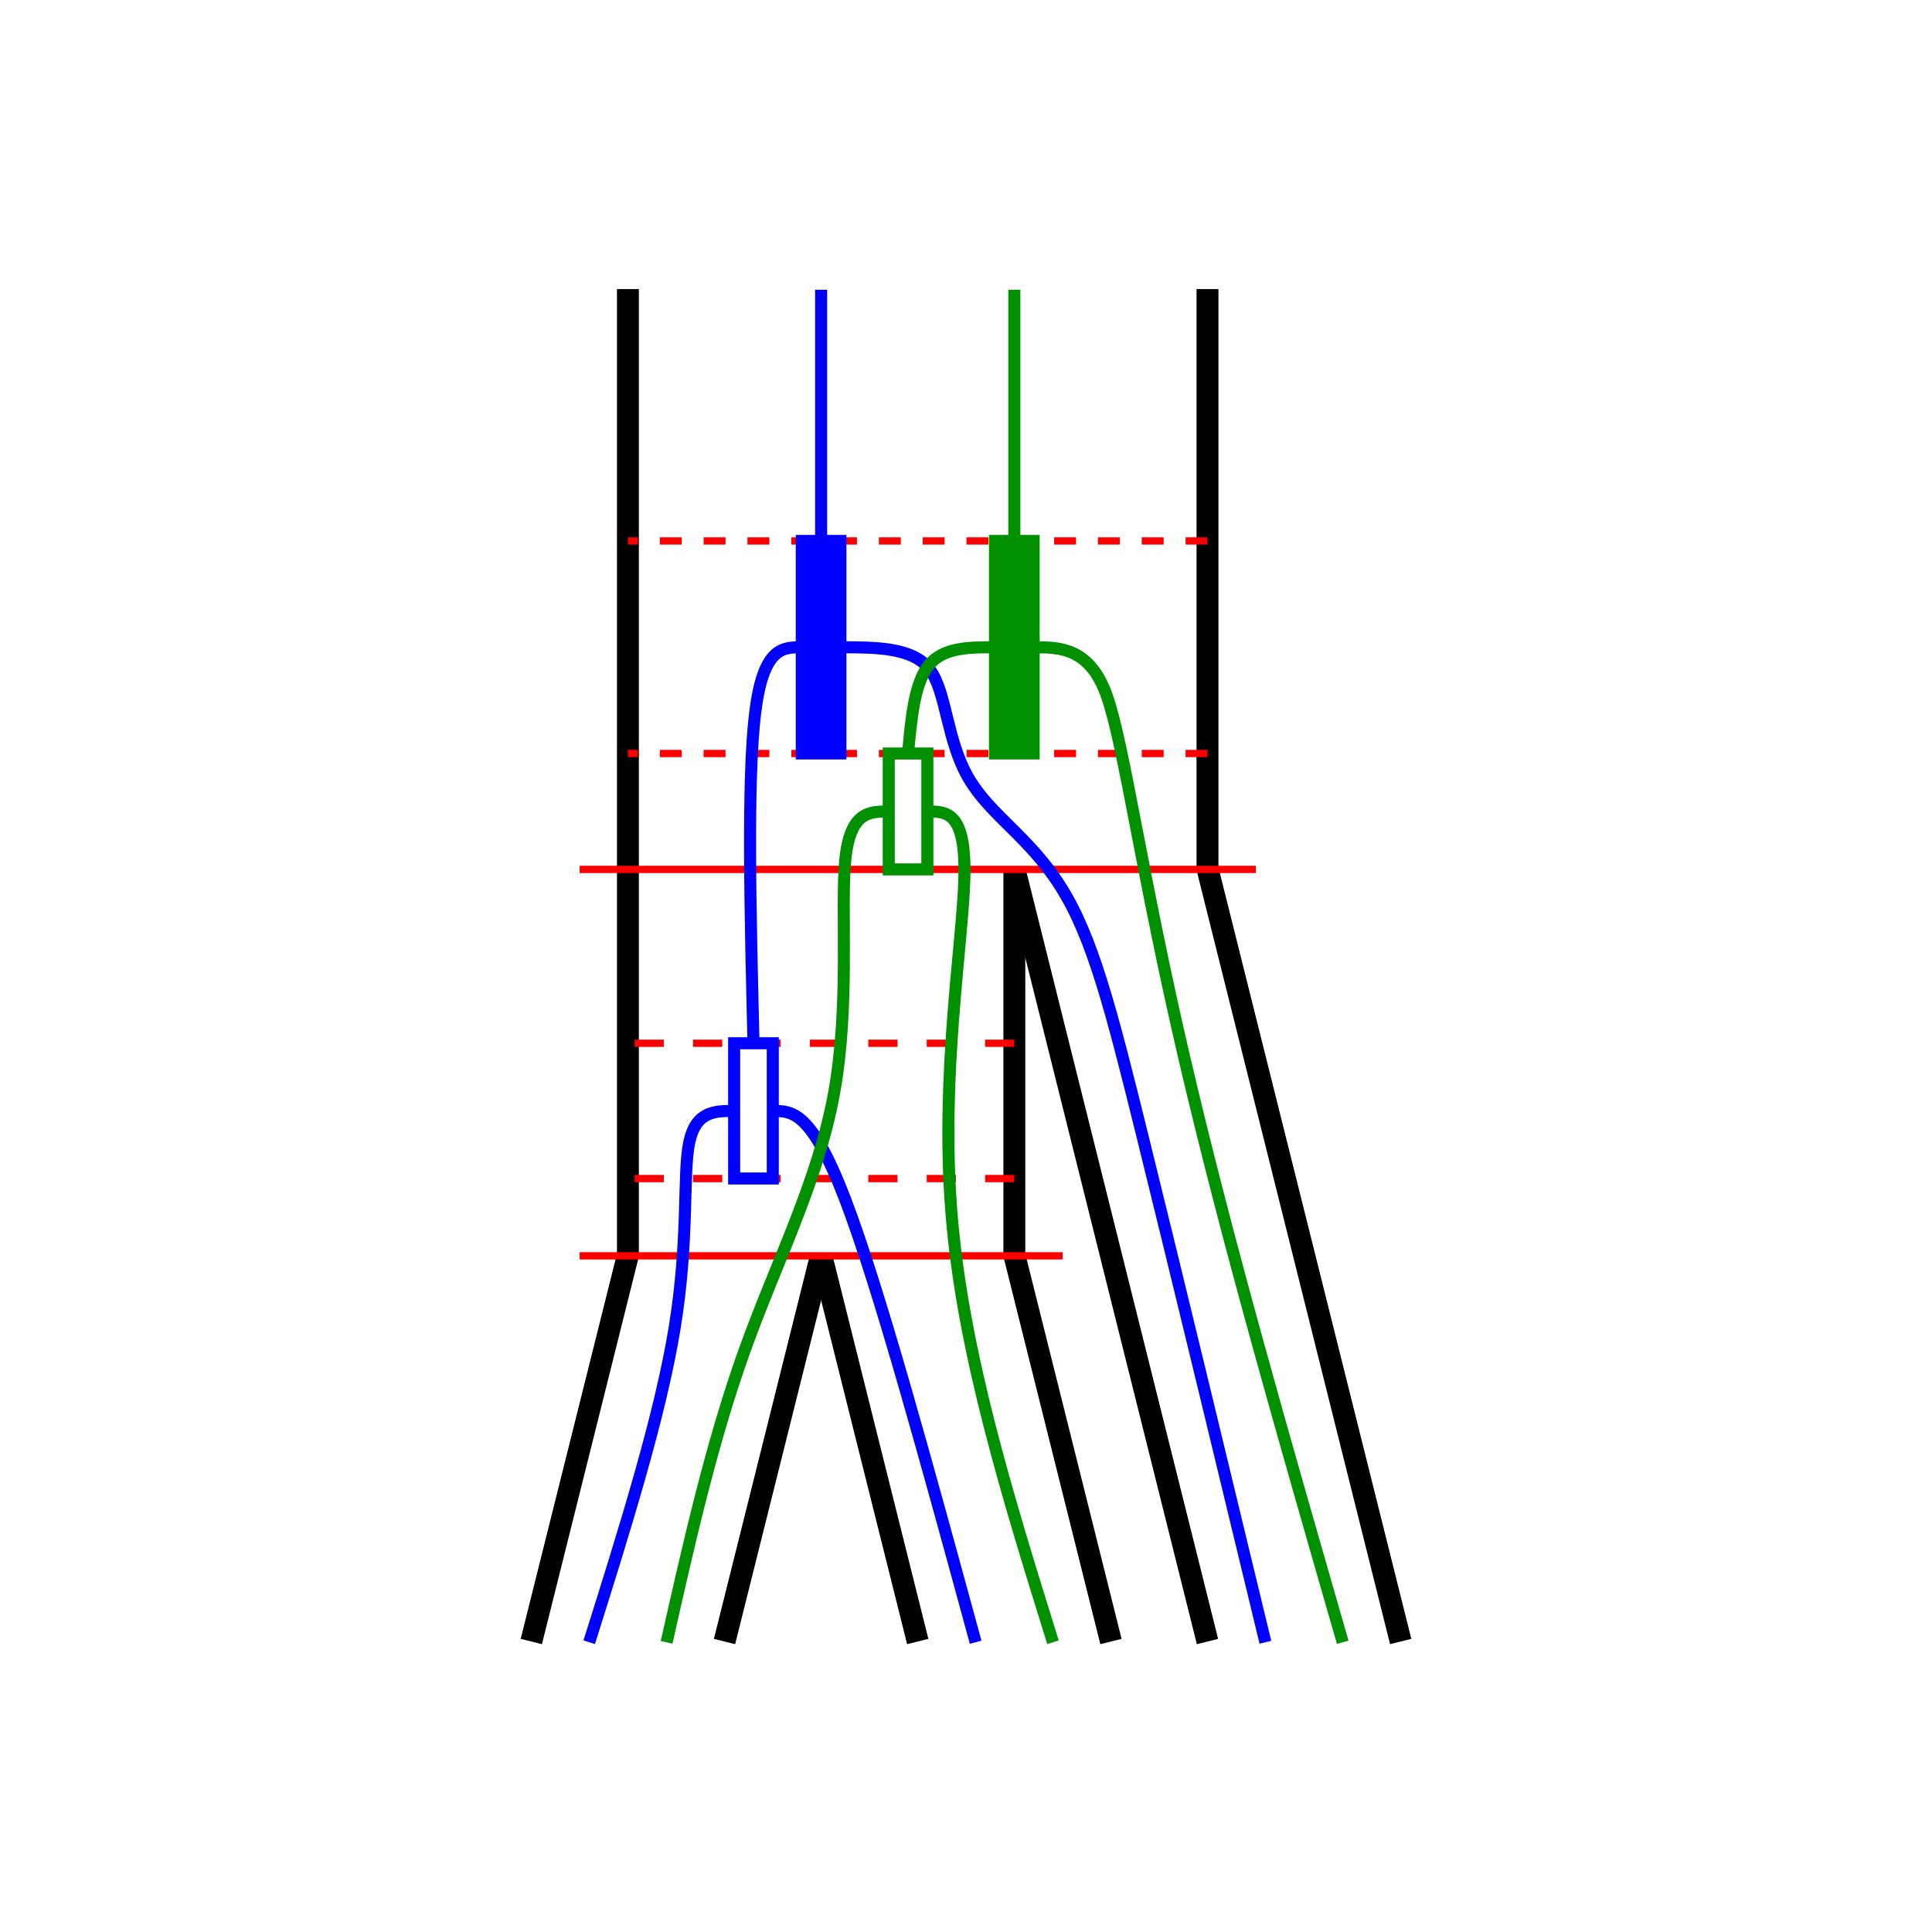 <?xml version="1.0" encoding="UTF-8" standalone="no"?>
<!-- Created with Inkscape (http://www.inkscape.org/) -->

<svg
   width="100"
   height="100"
   viewBox="0 0 26.458 26.458"
   version="1.1"
   id="svg5"
   inkscape:version="1.2-dev (9ee32be, 2021-06-19)"
   sodipodi:docname="V0_left_V1_right.svg"
   xmlns:inkscape="http://www.inkscape.org/namespaces/inkscape"
   xmlns:sodipodi="http://sodipodi.sourceforge.net/DTD/sodipodi-0.dtd"
   xmlns="http://www.w3.org/2000/svg"
   xmlns:svg="http://www.w3.org/2000/svg">
  <sodipodi:namedview
     id="namedview7"
     pagecolor="#ffffff"
     bordercolor="#999999"
     borderopacity="1"
     inkscape:pageshadow="0"
     inkscape:pageopacity="0"
     inkscape:pagecheckerboard="0"
     inkscape:document-units="mm"
     showgrid="true"
     units="px"
     inkscape:zoom="8.8566171"
     inkscape:cx="35.171442"
     inkscape:cy="45.446246"
     inkscape:window-width="1920"
     inkscape:window-height="1147"
     inkscape:window-x="0"
     inkscape:window-y="25"
     inkscape:window-maximized="0"
     inkscape:current-layer="layer3">
    <inkscape:grid
       type="xygrid"
       id="grid824"
       spacingx="0.132"
       spacingy="0.132" />
  </sodipodi:namedview>
  <defs
     id="defs2">
    <inkscape:path-effect
       effect="bspline"
       id="path-effect3279"
       is_visible="true"
       lpeversion="1"
       weight="33.333"
       steps="2"
       helper_size="0"
       apply_no_weight="true"
       apply_with_weight="true"
       only_selected="false" />
    <inkscape:path-effect
       effect="bspline"
       id="path-effect2870"
       is_visible="true"
       lpeversion="1"
       weight="33.333"
       steps="2"
       helper_size="0"
       apply_no_weight="true"
       apply_with_weight="true"
       only_selected="false" />
    <inkscape:path-effect
       effect="bspline"
       id="path-effect2727"
       is_visible="true"
       lpeversion="1"
       weight="33.333"
       steps="2"
       helper_size="0"
       apply_no_weight="true"
       apply_with_weight="true"
       only_selected="false" />
    <inkscape:path-effect
       effect="bspline"
       id="path-effect2394"
       is_visible="true"
       lpeversion="1"
       weight="33.333"
       steps="2"
       helper_size="0"
       apply_no_weight="true"
       apply_with_weight="true"
       only_selected="false" />
    <inkscape:path-effect
       effect="bspline"
       id="path-effect1985"
       is_visible="true"
       lpeversion="1"
       weight="33.333"
       steps="2"
       helper_size="0"
       apply_no_weight="true"
       apply_with_weight="true"
       only_selected="false" />
    <inkscape:path-effect
       effect="bspline"
       id="path-effect2830"
       is_visible="true"
       lpeversion="1"
       weight="33.333"
       steps="2"
       helper_size="0"
       apply_no_weight="true"
       apply_with_weight="true"
       only_selected="false" />
    <inkscape:path-effect
       effect="bspline"
       id="path-effect2515"
       is_visible="true"
       lpeversion="1"
       weight="33.333"
       steps="2"
       helper_size="0"
       apply_no_weight="true"
       apply_with_weight="true"
       only_selected="false" />
    <inkscape:path-effect
       effect="bspline"
       id="path-effect2445"
       is_visible="true"
       lpeversion="1"
       weight="33.333"
       steps="2"
       helper_size="0"
       apply_no_weight="true"
       apply_with_weight="true"
       only_selected="false" />
    <inkscape:path-effect
       effect="bspline"
       id="path-effect1847"
       is_visible="true"
       lpeversion="1"
       weight="33.333"
       steps="2"
       helper_size="0"
       apply_no_weight="true"
       apply_with_weight="true"
       only_selected="false" />
    <inkscape:path-effect
       effect="bspline"
       id="path-effect1843"
       is_visible="true"
       lpeversion="1"
       weight="33.333"
       steps="2"
       helper_size="0"
       apply_no_weight="true"
       apply_with_weight="true"
       only_selected="false" />
    <inkscape:path-effect
       effect="bspline"
       id="path-effect1795"
       is_visible="true"
       lpeversion="1"
       weight="33.333"
       steps="2"
       helper_size="0"
       apply_no_weight="true"
       apply_with_weight="true"
       only_selected="false" />
    <inkscape:path-effect
       effect="bspline"
       id="path-effect1610"
       is_visible="true"
       lpeversion="1"
       weight="33.333"
       steps="2"
       helper_size="0"
       apply_no_weight="true"
       apply_with_weight="true"
       only_selected="false" />
    <inkscape:path-effect
       effect="bspline"
       id="path-effect1276"
       is_visible="true"
       lpeversion="1"
       weight="33.333"
       steps="2"
       helper_size="0"
       apply_no_weight="true"
       apply_with_weight="true"
       only_selected="false" />
    <inkscape:path-effect
       effect="bspline"
       id="path-effect1247"
       is_visible="true"
       lpeversion="1"
       weight="33.333"
       steps="2"
       helper_size="0"
       apply_no_weight="true"
       apply_with_weight="true"
       only_selected="false" />
    <inkscape:path-effect
       effect="bspline"
       id="path-effect1218"
       is_visible="true"
       lpeversion="1"
       weight="33.333"
       steps="2"
       helper_size="0"
       apply_no_weight="true"
       apply_with_weight="true"
       only_selected="false" />
    <inkscape:path-effect
       effect="bspline"
       id="path-effect1189"
       is_visible="true"
       lpeversion="1"
       weight="33.333"
       steps="2"
       helper_size="0"
       apply_no_weight="true"
       apply_with_weight="true"
       only_selected="false" />
    <inkscape:path-effect
       effect="bspline"
       id="path-effect1018"
       is_visible="true"
       lpeversion="1"
       weight="33.333"
       steps="2"
       helper_size="0"
       apply_no_weight="true"
       apply_with_weight="true"
       only_selected="false" />
    <inkscape:path-effect
       effect="bspline"
       id="path-effect1014"
       is_visible="true"
       lpeversion="1"
       weight="33.333"
       steps="2"
       helper_size="0"
       apply_no_weight="true"
       apply_with_weight="true"
       only_selected="false" />
    <inkscape:path-effect
       effect="bspline"
       id="path-effect897"
       is_visible="true"
       lpeversion="1"
       weight="33.333"
       steps="2"
       helper_size="0"
       apply_no_weight="true"
       apply_with_weight="true"
       only_selected="false" />
    <inkscape:path-effect
       effect="bspline"
       id="path-effect893"
       is_visible="true"
       lpeversion="1"
       weight="33.333"
       steps="2"
       helper_size="0"
       apply_no_weight="true"
       apply_with_weight="true"
       only_selected="false" />
    <inkscape:path-effect
       effect="bspline"
       id="path-effect889"
       is_visible="true"
       lpeversion="1"
       weight="33.333"
       steps="2"
       helper_size="0"
       apply_no_weight="true"
       apply_with_weight="true"
       only_selected="false" />
    <inkscape:path-effect
       effect="bspline"
       id="path-effect885"
       is_visible="true"
       lpeversion="1"
       weight="33.333"
       steps="2"
       helper_size="0"
       apply_no_weight="true"
       apply_with_weight="true"
       only_selected="false" />
    <inkscape:path-effect
       effect="bspline"
       id="path-effect881"
       is_visible="true"
       lpeversion="1"
       weight="33.333"
       steps="2"
       helper_size="0"
       apply_no_weight="true"
       apply_with_weight="true"
       only_selected="false" />
    <inkscape:path-effect
       effect="bspline"
       id="path-effect877"
       is_visible="true"
       lpeversion="1"
       weight="33.333"
       steps="2"
       helper_size="0"
       apply_no_weight="true"
       apply_with_weight="true"
       only_selected="false" />
    <inkscape:path-effect
       effect="bspline"
       id="path-effect873"
       is_visible="true"
       lpeversion="1"
       weight="33.333"
       steps="2"
       helper_size="0"
       apply_no_weight="true"
       apply_with_weight="true"
       only_selected="false" />
    <inkscape:path-effect
       effect="bspline"
       id="path-effect869"
       is_visible="true"
       lpeversion="1"
       weight="33.333"
       steps="2"
       helper_size="0"
       apply_no_weight="true"
       apply_with_weight="true"
       only_selected="false" />
    <inkscape:path-effect
       effect="bspline"
       id="path-effect865"
       is_visible="true"
       lpeversion="1"
       weight="33.333"
       steps="2"
       helper_size="0"
       apply_no_weight="true"
       apply_with_weight="true"
       only_selected="false" />
    <inkscape:path-effect
       effect="bspline"
       id="path-effect861"
       is_visible="true"
       lpeversion="1"
       weight="33.333"
       steps="2"
       helper_size="0"
       apply_no_weight="true"
       apply_with_weight="true"
       only_selected="false" />
  </defs>
  <g
     inkscape:groupmode="layer"
     id="layer4"
     inkscape:label="tree_black">
    <path
       style="fill:none;stroke:#000000;stroke-width:0.3;stroke-linecap:butt;stroke-linejoin:miter;stroke-miterlimit:4;stroke-dasharray:none;stroke-opacity:1"
       d="M 7.276,22.48 C 7.717,20.716 8.158,18.952 8.599,17.188"
       id="path859"
       inkscape:path-effect="#path-effect861"
       inkscape:original-d="M 7.2760414,22.479579 C 7.717278,20.715955 8.1582503,18.952066 8.5989581,17.187912" />
    <path
       style="fill:none;stroke:#000000;stroke-width:0.3;stroke-linecap:butt;stroke-linejoin:miter;stroke-miterlimit:4;stroke-dasharray:none;stroke-opacity:1"
       d="M 9.922,22.48 C 10.363,20.716 10.804,18.952 11.245,17.188"
       id="path863"
       inkscape:path-effect="#path-effect865"
       inkscape:original-d="M 9.9218747,22.479579 C 10.363112,20.715955 10.804084,18.952066 11.244791,17.187912" />
    <path
       style="fill:none;stroke:#000000;stroke-width:0.3;stroke-linecap:butt;stroke-linejoin:miter;stroke-miterlimit:4;stroke-dasharray:none;stroke-opacity:1"
       d="M 12.568,22.48 C 12.127,20.716 11.686,18.952 11.245,17.188"
       id="path867"
       inkscape:path-effect="#path-effect869"
       inkscape:original-d="M 12.567708,22.479579 C 12.127,20.715955 11.686028,18.952066 11.244791,17.187912" />
    <path
       style="fill:none;stroke:#000000;stroke-width:0.3;stroke-linecap:butt;stroke-linejoin:miter;stroke-miterlimit:4;stroke-dasharray:none;stroke-opacity:1"
       d="M 15.214,22.48 C 14.773,20.716 14.332,18.952 13.891,17.188"
       id="path871"
       inkscape:path-effect="#path-effect873"
       inkscape:original-d="M 15.213541,22.479579 C 14.772834,20.715955 14.331862,18.952066 13.890625,17.187912" />
    <path
       style="fill:none;stroke:#000000;stroke-width:0.3;stroke-linecap:butt;stroke-linejoin:miter;stroke-miterlimit:4;stroke-dasharray:none;stroke-opacity:1"
       d="M 16.536,22.48 C 15.655,18.952 14.773,15.424 13.891,11.896"
       id="path875"
       inkscape:path-effect="#path-effect877"
       inkscape:original-d="M 16.536458,22.479579 C 15.654778,18.952066 14.772834,15.424288 13.890625,11.896245" />
    <path
       style="fill:none;stroke:#000000;stroke-width:0.3;stroke-linecap:butt;stroke-linejoin:miter;stroke-miterlimit:4;stroke-dasharray:none;stroke-opacity:1"
       d="M 19.182,22.48 C 18.3,18.952 17.418,15.424 16.536,11.896"
       id="path883"
       inkscape:path-effect="#path-effect885"
       inkscape:original-d="M 19.182292,22.479579 C 18.300612,18.952066 17.418667,15.424288 16.536458,11.896245" />
    <path
       style="fill:none;stroke:#000000;stroke-width:0.3;stroke-linecap:butt;stroke-linejoin:miter;stroke-miterlimit:4;stroke-dasharray:none;stroke-opacity:1"
       d="m 13.891,17.188 c 0,-1.743 0,-3.528 0,-5.292"
       id="path887"
       inkscape:path-effect="#path-effect889"
       inkscape:original-d="m 13.890625,17.187912 c 0.01837,-1.742798 2.64e-4,-3.527513 0,-5.291667" />
    <path
       style="fill:none;stroke:#000000;stroke-width:0.3;stroke-linecap:butt;stroke-linejoin:miter;stroke-miterlimit:4;stroke-dasharray:none;stroke-opacity:1"
       d="m 16.536,11.896 c 0,-2.646 0,-5.291 0,-7.937"
       id="path891"
       inkscape:path-effect="#path-effect893"
       inkscape:original-d="m 16.536458,11.896245 c 2.65e-4,-2.6455682 2.65e-4,-5.2914018 0,-7.9374997" />
    <path
       style="fill:none;stroke:#000000;stroke-width:0.3;stroke-linecap:butt;stroke-linejoin:miter;stroke-miterlimit:4;stroke-dasharray:none;stroke-opacity:1"
       d="m 8.599,17.188 c 0,-4.409 0,-8.819 0,-13.229"
       id="path895"
       inkscape:path-effect="#path-effect897"
       inkscape:original-d="m 8.5989581,17.187912 c 2.645e-4,-4.409457 2.645e-4,-8.8191802 0,-13.2291667" />
  </g>
  <g
     inkscape:groupmode="layer"
     id="layer3"
     inkscape:label="times_red">
    <path
       style="fill:none;stroke:#fb0000;stroke-width:0.1;stroke-linecap:butt;stroke-linejoin:miter;stroke-miterlimit:4;stroke-dasharray:none;stroke-opacity:1"
       d="m 7.938,17.198 c 2.205,0 4.41,0 6.615,0"
       id="path1012"
       inkscape:path-effect="#path-effect1014"
       inkscape:original-d="m 7.9375002,17.197917 c 2.2051258,2.65e-4 4.4099858,2.65e-4 6.6145828,0"
       sodipodi:nodetypes="cc" />
    <path
       style="fill:none;stroke:#fb0000;stroke-width:0.1;stroke-linecap:butt;stroke-linejoin:miter;stroke-miterlimit:4;stroke-dasharray:none;stroke-opacity:1"
       d="m 17.198,11.906 c -3.087,0 -6.173,0 -9.26,0"
       id="path1016"
       inkscape:original-d="m 17.197917,11.90625 c -3.086542,2.65e-4 -6.173346,2.65e-4 -9.2604168,0"
       inkscape:path-effect="#path-effect1018"
       sodipodi:nodetypes="cc" />
    <path
       style="fill:none;stroke:#fb0000;stroke-width:0.1;stroke-linecap:butt;stroke-linejoin:miter;stroke-miterlimit:4;stroke-dasharray:0.3,0.3;stroke-dashoffset:0;stroke-opacity:1"
       d="m 16.536,10.319 c -2.646,0 -5.291,0 -7.937,0"
       id="path1016-3"
       inkscape:path-effect="#path-effect1189"
       inkscape:original-d="m 16.536458,10.31875 c -2.645635,2.64e-4 -5.291468,2.64e-4 -7.9374994,0" />
    <path
       style="fill:none;stroke:#fb0000;stroke-width:0.1;stroke-linecap:butt;stroke-linejoin:miter;stroke-miterlimit:4;stroke-dasharray:0.4,0.4;stroke-dashoffset:0;stroke-opacity:1"
       d="m 13.891,16.14 c -1.764,0 -3.528,0 -5.292,0"
       id="path1016-3-8"
       inkscape:path-effect="#path-effect1247"
       inkscape:original-d="m 13.890625,16.139583 c -1.763757,2.64e-4 -3.527646,2.64e-4 -5.2916665,0" />
    <path
       style="fill:none;stroke:#fb0000;stroke-width:0.1;stroke-linecap:butt;stroke-linejoin:miter;stroke-miterlimit:4;stroke-dasharray:0.4,0.4;stroke-dashoffset:0;stroke-opacity:1"
       d="m 13.891,14.287 c -1.764,0 -3.528,0 -5.292,0"
       id="path1016-3-8-3"
       inkscape:path-effect="#path-effect1276"
       inkscape:original-d="m 13.890625,14.2875 c -1.763757,2.64e-4 -3.527646,2.64e-4 -5.2916665,0" />
    <path
       style="fill:none;stroke:#fb0000;stroke-width:0.1;stroke-linecap:butt;stroke-linejoin:miter;stroke-miterlimit:4;stroke-dasharray:0.3, 0.3;stroke-dashoffset:0;stroke-opacity:1"
       d="m 16.536,7.408 c -2.646,0 -5.291,0 -7.937,0"
       id="path2826"
       inkscape:path-effect="#path-effect2830"
       inkscape:original-d="m 16.536459,7.4083335 c -2.645635,2.64e-4 -5.291468,2.64e-4 -7.9374996,0" />
  </g>
  <g
     inkscape:groupmode="layer"
     id="layer2"
     inkscape:label="lineages_blue">
    <path
       style="fill:none;stroke:#0000ff;stroke-width:0.165;stroke-linecap:butt;stroke-linejoin:miter;stroke-miterlimit:4;stroke-dasharray:none;stroke-opacity:1"
       d="m 10.054,15.214 c -0.264,0 -0.529,0 -0.617,0.441 -0.088,0.441 -1.059e-4,1.323 -0.199,2.536 -0.199,1.213 -0.683,2.756 -1.169,4.299"
       id="path1608"
       inkscape:path-effect="#path-effect1610"
       inkscape:original-d="m 10.054167,15.213542 c -0.2643181,2.65e-4 -0.528939,2.65e-4 -0.7937501,0 0.088447,0.882086 0.1766408,1.764027 0.2645833,2.645833 -0.4848744,1.543889 -0.9698156,3.086884 -1.4552083,4.630209"
       sodipodi:nodetypes="cccc" />
    <path
       style="fill:none;stroke:#0000ff;stroke-width:0.165;stroke-linecap:butt;stroke-linejoin:miter;stroke-miterlimit:4;stroke-dasharray:none;stroke-opacity:1"
       d="m 10.583,15.214 c 0.264,0 0.529,0 0.993,1.215 0.464,1.215 1.124,3.636 1.785,6.061"
       id="path1791"
       inkscape:path-effect="#path-effect1795"
       inkscape:original-d="m 10.583334,15.213542 c 0.264318,2.65e-4 0.528902,2.65e-4 0.79375,0 0.663046,2.430463 1.323151,4.850849 1.984375,7.276042"
       sodipodi:nodetypes="ccc" />
    <rect
       style="fill:#0000ff;fill-opacity:1;stroke:#0000ff;stroke-width:0.165;stroke-linecap:butt;stroke-linejoin:miter;stroke-miterlimit:4;stroke-dasharray:none;stroke-dashoffset:0;stroke-opacity:1"
       id="rect1806"
       width="0.529"
       height="2.91"
       x="10.98"
       y="7.408"
       ry="0" />
    <rect
       style="fill:#009000;fill-opacity:1;stroke:#009000;stroke-width:0.165;stroke-linecap:butt;stroke-linejoin:miter;stroke-miterlimit:4;stroke-dasharray:none;stroke-dashoffset:0;stroke-opacity:1"
       id="rect1806-8"
       width="0.529"
       height="2.91"
       x="13.626"
       y="7.408"
       ry="0" />
    <path
       style="fill:none;stroke:#0000ff;stroke-width:0.165;stroke-linecap:butt;stroke-linejoin:miter;stroke-miterlimit:4;stroke-dasharray:none;stroke-opacity:1"
       d="m 10.98,8.864 c -0.264,0 -0.529,0 -0.639,0.904 C 10.231,10.672 10.275,12.48 10.319,14.287"
       id="path1841"
       inkscape:path-effect="#path-effect1843"
       inkscape:original-d="m 10.980209,8.8635419 c -0.264318,2.646e-4 -0.528896,2.646e-4 -0.79375,0 0.04436,1.8082921 0.08846,3.6162371 0.132291,5.4239581"
       sodipodi:nodetypes="ccc" />
    <path
       style="fill:none;stroke:#0000ff;stroke-width:0.165;stroke-linecap:butt;stroke-linejoin:miter;stroke-miterlimit:4;stroke-dasharray:none;stroke-opacity:1"
       d="m 11.509,8.864 c 0.485,0 1.001,0 1.228,0.31 0.227,0.31 0.227,0.975 0.531,1.488 0.303,0.513 0.822,0.792 1.256,1.479 0.435,0.687 0.683,1.638 1.134,3.467 0.452,1.829 1.054,4.325 1.671,6.882"
       id="path1845"
       inkscape:path-effect="#path-effect1847"
       inkscape:original-d="m 11.509375,8.8635419 c 0.485335,2.646e-4 1.000803,2.646e-4 1.455209,0 2.64e-4,0.6202692 2.64e-4,1.2848621 0,1.9843751 0.606738,0.326828 1.125108,0.60595 1.719791,0.926042 0.274856,1.052865 0.523082,2.004396 0.79375,3.042708 0.632442,2.619285 1.852084,7.672917 1.852084,7.672917"
       sodipodi:nodetypes="cccccc" />
    <path
       style="fill:none;stroke:#0000f7;stroke-width:0.165;stroke-linecap:butt;stroke-linejoin:miter;stroke-miterlimit:4;stroke-dasharray:none;stroke-opacity:1"
       d="m 11.245,7.408 c 0,-1.146 0,-2.293 0,-3.44"
       id="path2443"
       inkscape:path-effect="#path-effect2445"
       inkscape:original-d="m 11.244792,7.4083336 c 2.65e-4,-1.1462634 2.65e-4,-2.292791 0,-3.4395835" />
    <rect
       style="fill:none;fill-opacity:1;stroke:#0000ff;stroke-width:0.165;stroke-linecap:butt;stroke-linejoin:miter;stroke-miterlimit:4;stroke-dasharray:none;stroke-dashoffset:0;stroke-opacity:1"
       id="rect1405"
       width="0.529"
       height="1.852"
       x="10.054"
       y="14.287"
       ry="0" />
    <rect
       style="fill:none;fill-opacity:1;stroke:#009000;stroke-width:0.165;stroke-linecap:butt;stroke-linejoin:miter;stroke-miterlimit:4;stroke-dasharray:none;stroke-dashoffset:0;stroke-opacity:1"
       id="rect1405-3"
       width="0.529"
       height="1.587"
       x="12.171"
       y="10.319"
       ry="0" />
    <path
       style="fill:none;stroke:#009000;stroke-width:0.165;stroke-linecap:butt;stroke-linejoin:miter;stroke-miterlimit:4;stroke-dasharray:none;stroke-opacity:1"
       d="m 12.171,11.113 c -0.264,0 -0.529,0 -0.595,0.662 -0.066,0.662 0.066,1.985 -0.154,3.197 -0.221,1.213 -0.794,2.315 -1.235,3.55 -0.441,1.235 -0.75,2.601 -1.058,3.969"
       id="path1981"
       inkscape:path-effect="#path-effect1985"
       inkscape:original-d="m 12.170834,11.1125 c -0.264319,2.65e-4 -0.528939,2.65e-4 -0.79375,0 0.132538,1.322998 0.264843,2.646057 0.396875,3.96875 -0.573017,1.10273 -1.146247,2.205094 -1.719792,3.307292 -0.308425,1.367318 -0.6170296,2.733996 -0.9260418,4.101042"
       sodipodi:nodetypes="ccccc" />
    <path
       style="fill:none;stroke:#009000;stroke-width:0.165;stroke-linecap:butt;stroke-linejoin:miter;stroke-miterlimit:4;stroke-dasharray:none;stroke-opacity:1"
       d="m 12.7,11.113 c 0.264,0 0.529,0 0.507,0.905 -0.022,0.905 -0.331,2.711 -0.176,4.607 0.154,1.896 0.771,3.879 1.389,5.865"
       id="path2390"
       inkscape:path-effect="#path-effect2394"
       inkscape:original-d="m 12.7,11.1125 c 0.264318,2.65e-4 0.52908,2.65e-4 0.79375,0 -0.308826,1.810652 -0.617116,3.616353 -0.926041,5.423959 0.617586,1.984512 1.234594,3.967752 1.852083,5.953125"
       sodipodi:nodetypes="cccc" />
    <path
       style="fill:none;stroke:#009000;stroke-width:0.165;stroke-linecap:butt;stroke-linejoin:miter;stroke-miterlimit:4;stroke-dasharray:none;stroke-opacity:1"
       d="m 13.626,8.864 c -0.353,0 -0.705,0 -0.904,0.243 -0.199,0.243 -0.243,0.728 -0.287,1.213"
       id="path2723"
       inkscape:path-effect="#path-effect2727"
       inkscape:original-d="m 13.626042,8.8635419 c -0.352513,2.646e-4 -0.705283,2.646e-4 -1.058334,0 -0.04383,0.4853455 -0.08793,0.9704034 -0.132291,1.4552081"
       sodipodi:nodetypes="ccc" />
    <path
       style="fill:none;stroke:#009000;stroke-width:0.165;stroke-linecap:butt;stroke-linejoin:miter;stroke-miterlimit:4;stroke-dasharray:none;stroke-opacity:1"
       d="m 14.155,8.864 c 0.353,0 0.769,0 1.004,0.669 0.235,0.669 0.475,2.443 1.053,4.925 0.578,2.482 1.338,5.122 2.176,8.032"
       id="path2866"
       inkscape:path-effect="#path-effect2870"
       inkscape:original-d="m 14.155209,8.8635419 c 0.353043,2.646e-4 0.7695,2.646e-4 1.058334,0 0.180951,1.3373451 0.420762,3.1119551 0.661457,4.8947921 0.915912,3.180932 2.513542,8.73125 2.513542,8.73125"
       sodipodi:nodetypes="cccc" />
    <path
       style="fill:none;stroke:#009000;stroke-width:0.165;stroke-linecap:butt;stroke-linejoin:miter;stroke-miterlimit:4;stroke-dasharray:none;stroke-opacity:1"
       d="m 13.891,7.408 c 0,-1.146 0,-2.293 0,-3.44"
       id="path3275"
       inkscape:path-effect="#path-effect3279"
       inkscape:original-d="m 13.890625,7.4083336 c 2.65e-4,-1.1462634 2.65e-4,-2.292791 0,-3.4395835" />
  </g>
</svg>
